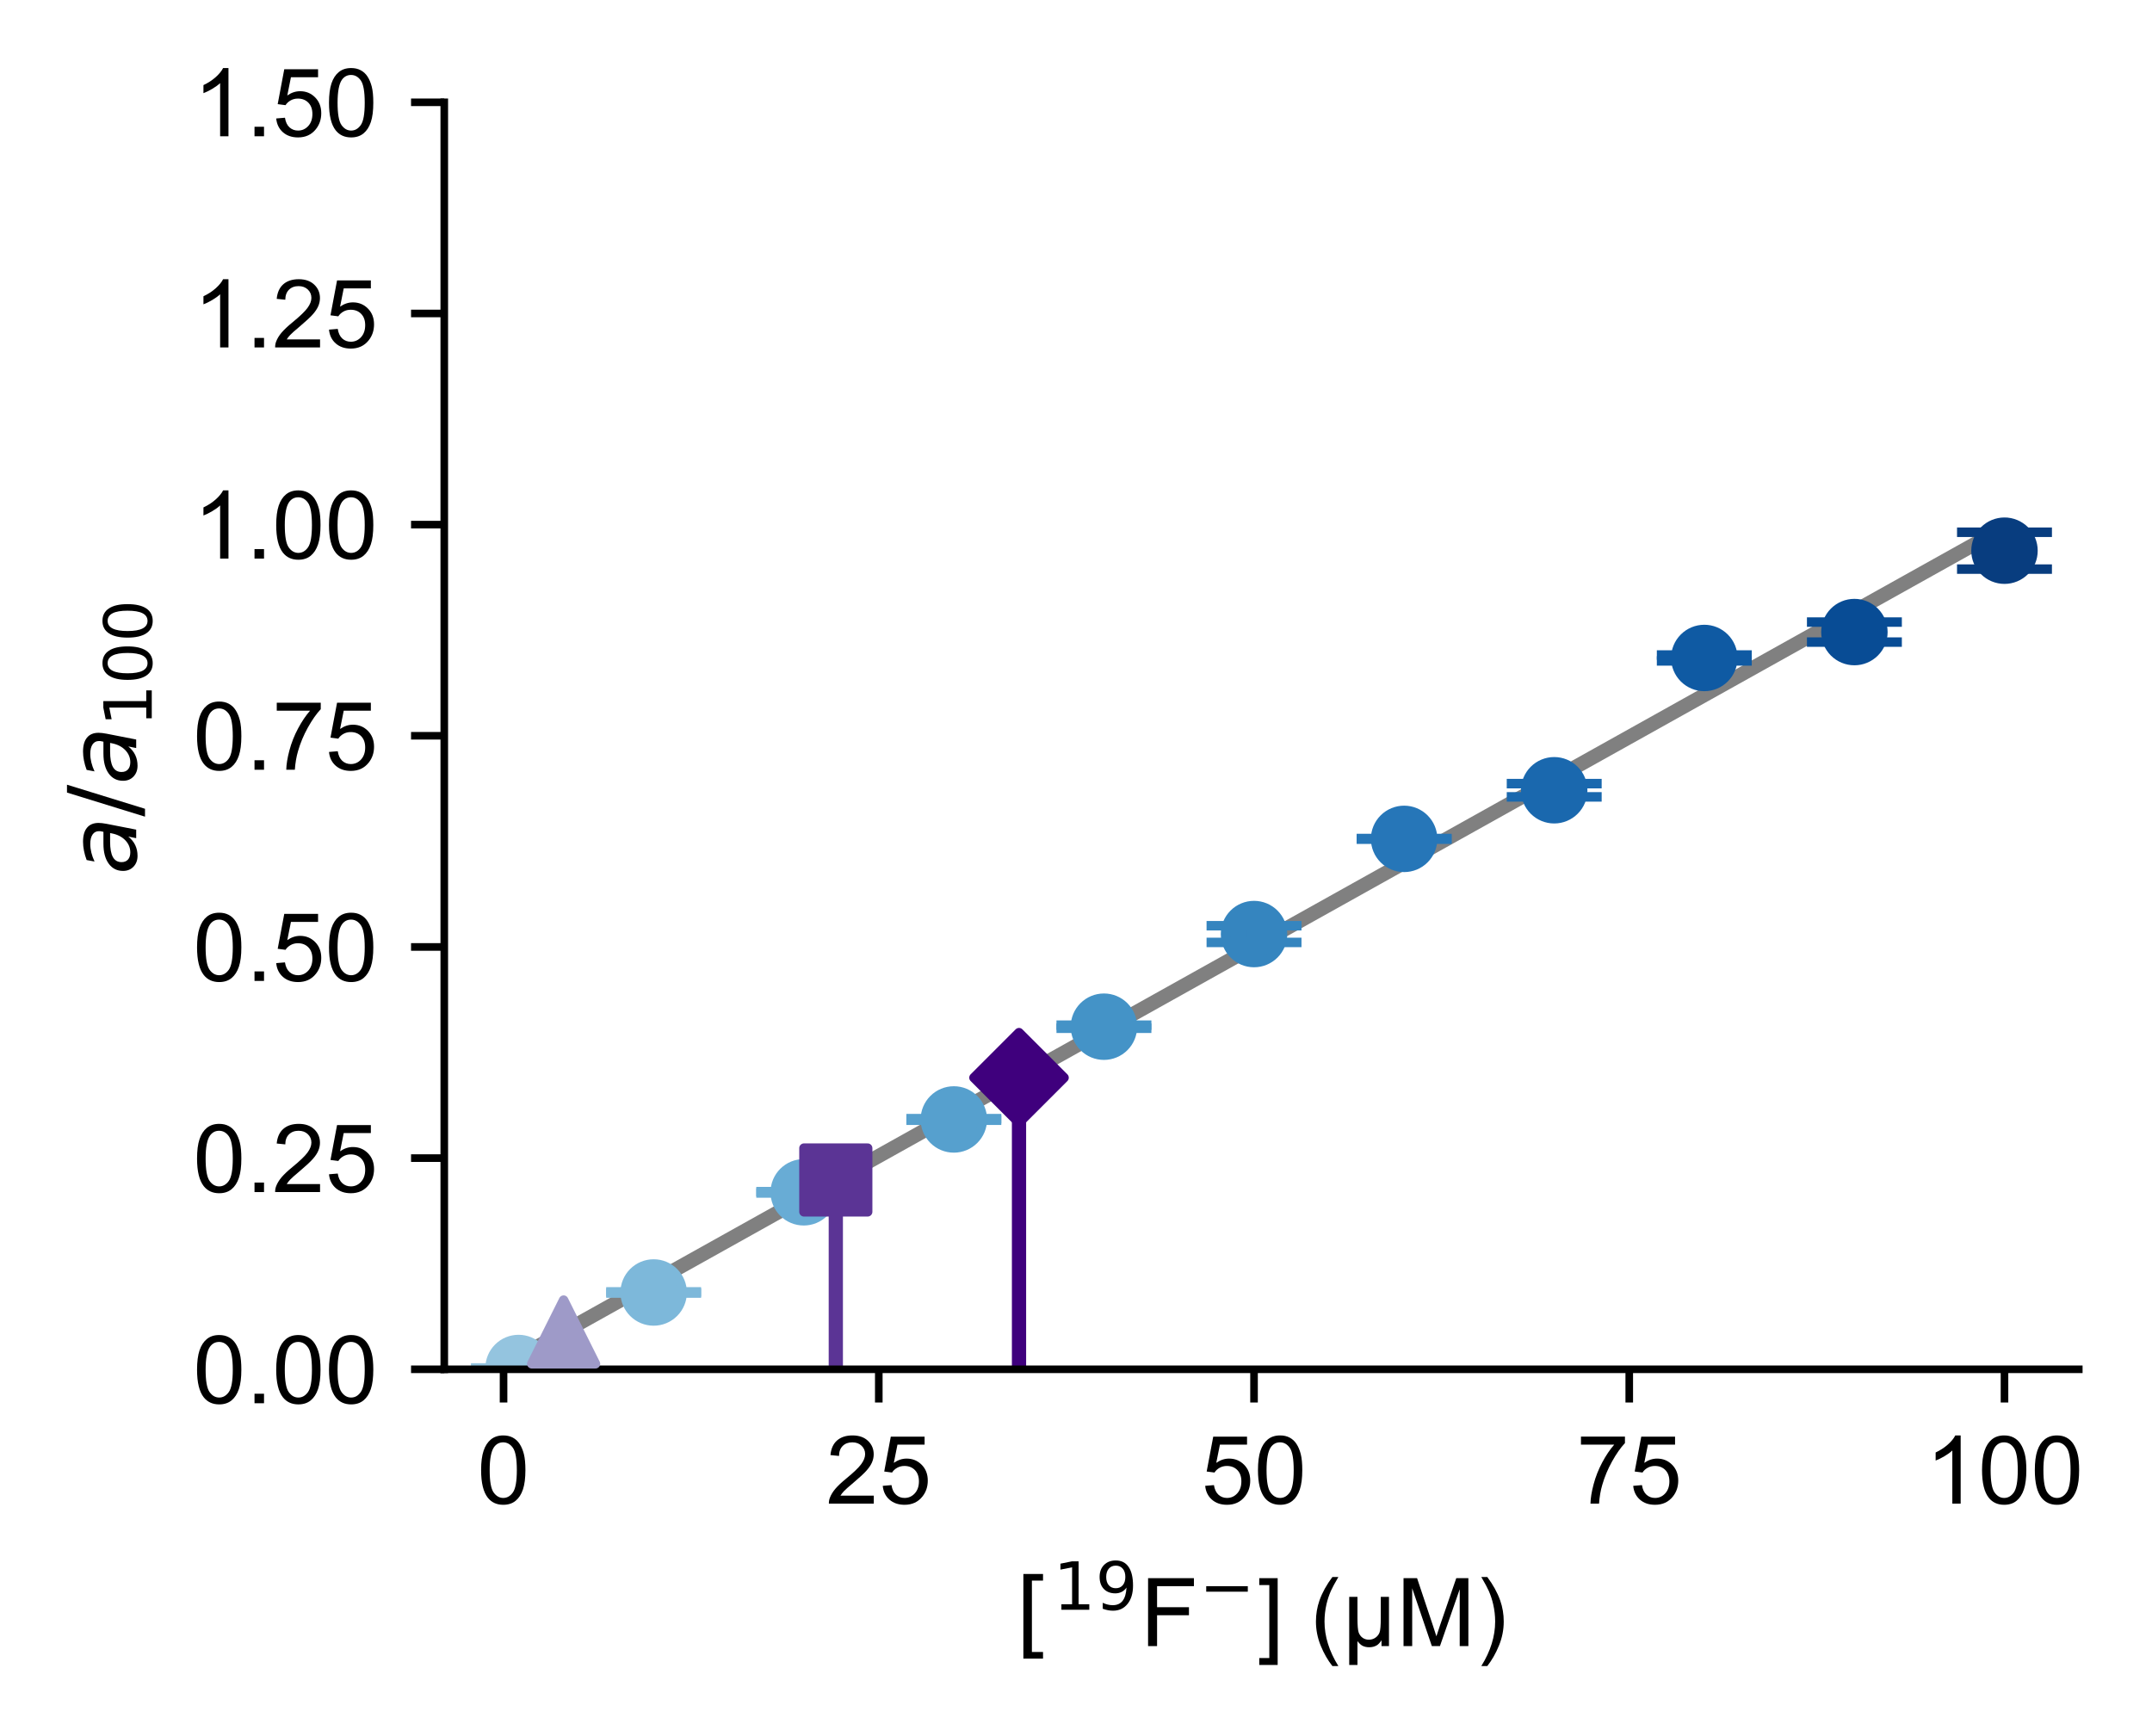<?xml version="1.0" encoding="utf-8" standalone="no"?>
<!DOCTYPE svg PUBLIC "-//W3C//DTD SVG 1.1//EN"
  "http://www.w3.org/Graphics/SVG/1.1/DTD/svg11.dtd">
<!-- Created with matplotlib (https://matplotlib.org/) -->
<svg height="182.924pt" version="1.1" viewBox="0 0 226.724 182.924" width="226.724pt" xmlns="http://www.w3.org/2000/svg" xmlns:xlink="http://www.w3.org/1999/xlink">
 <defs>
  <style type="text/css">*{stroke-linecap:butt;stroke-linejoin:round;}</style>
 </defs>
 <g id="figure_1">
  <g id="patch_1">
   <path d="M 0 182.924 
L 226.724 182.924 
L 226.724 0 
L 0 0 
z
" style="fill:none;"/>
  </g>
  <g id="axes_1">
   <g id="patch_2">
    <path d="M 46.806 144.279 
L 219.01 144.279 
L 219.01 10.779 
L 46.806 10.779 
z
" style="fill:none;"/>
   </g>
   <g id="line2d_1">
    <path clip-path="url(#p6721e62d7c)" d="M 54.634 142.997 
L 68.865 135.05 
L 84.678 126.22 
L 100.492 117.389 
L 116.305 108.559 
L 132.118 99.729 
L 147.931 90.899 
L 163.744 82.069 
L 179.557 73.239 
L 195.37 64.409 
L 211.183 55.579 
" style="fill:none;stroke:#808080;stroke-linecap:square;stroke-width:1.5;"/>
   </g>
   <g id="PathCollection_1">
    <defs>
     <path d="M 0 3 
C 0.796 3 1.559 2.684 2.121 2.121 
C 2.684 1.559 3 0.796 3 0 
C 3 -0.796 2.684 -1.559 2.121 -2.121 
C 1.559 -2.684 0.796 -3 0 -3 
C -0.796 -3 -1.559 -2.684 -2.121 -2.121 
C -2.684 -1.559 -3 -0.796 -3 0 
C -3 0.796 -2.684 1.559 -2.121 2.121 
C -1.559 2.684 -0.796 3 0 3 
z
" id="m83fc0fe63d" style="stroke:#94c4df;"/>
    </defs>
    <g clip-path="url(#p6721e62d7c)">
     <use style="fill:#94c4df;stroke:#94c4df;" x="54.634" xlink:href="#m83fc0fe63d" y="144.145"/>
    </g>
   </g>
   <g id="PathCollection_2">
    <defs>
     <path d="M 0 3 
C 0.796 3 1.559 2.684 2.121 2.121 
C 2.684 1.559 3 0.796 3 0 
C 3 -0.796 2.684 -1.559 2.121 -2.121 
C 1.559 -2.684 0.796 -3 0 -3 
C -0.796 -3 -1.559 -2.684 -2.121 -2.121 
C -2.684 -1.559 -3 -0.796 -3 0 
C -3 0.796 -2.684 1.559 -2.121 2.121 
C -1.559 2.684 -0.796 3 0 3 
z
" id="m5d94073d4e" style="stroke:#7db8da;"/>
    </defs>
    <g clip-path="url(#p6721e62d7c)">
     <use style="fill:#7db8da;stroke:#7db8da;" x="68.865" xlink:href="#m5d94073d4e" y="136.188"/>
    </g>
   </g>
   <g id="PathCollection_3">
    <defs>
     <path d="M 0 3 
C 0.796 3 1.559 2.684 2.121 2.121 
C 2.684 1.559 3 0.796 3 0 
C 3 -0.796 2.684 -1.559 2.121 -2.121 
C 1.559 -2.684 0.796 -3 0 -3 
C -0.796 -3 -1.559 -2.684 -2.121 -2.121 
C -2.684 -1.559 -3 -0.796 -3 0 
C -3 0.796 -2.684 1.559 -2.121 2.121 
C -1.559 2.684 -0.796 3 0 3 
z
" id="m4539a46ac7" style="stroke:#68acd5;"/>
    </defs>
    <g clip-path="url(#p6721e62d7c)">
     <use style="fill:#68acd5;stroke:#68acd5;" x="84.678" xlink:href="#m4539a46ac7" y="125.631"/>
    </g>
   </g>
   <g id="PathCollection_4">
    <defs>
     <path d="M 0 3 
C 0.796 3 1.559 2.684 2.121 2.121 
C 2.684 1.559 3 0.796 3 0 
C 3 -0.796 2.684 -1.559 2.121 -2.121 
C 1.559 -2.684 0.796 -3 0 -3 
C -0.796 -3 -1.559 -2.684 -2.121 -2.121 
C -2.684 -1.559 -3 -0.796 -3 0 
C -3 0.796 -2.684 1.559 -2.121 2.121 
C -1.559 2.684 -0.796 3 0 3 
z
" id="m25eef08e2d" style="stroke:#56a0ce;"/>
    </defs>
    <g clip-path="url(#p6721e62d7c)">
     <use style="fill:#56a0ce;stroke:#56a0ce;" x="100.492" xlink:href="#m25eef08e2d" y="117.955"/>
    </g>
   </g>
   <g id="PathCollection_5">
    <defs>
     <path d="M 0 3 
C 0.796 3 1.559 2.684 2.121 2.121 
C 2.684 1.559 3 0.796 3 0 
C 3 -0.796 2.684 -1.559 2.121 -2.121 
C 1.559 -2.684 0.796 -3 0 -3 
C -0.796 -3 -1.559 -2.684 -2.121 -2.121 
C -2.684 -1.559 -3 -0.796 -3 0 
C -3 0.796 -2.684 1.559 -2.121 2.121 
C -1.559 2.684 -0.796 3 0 3 
z
" id="m1ee5afee71" style="stroke:#4493c7;"/>
    </defs>
    <g clip-path="url(#p6721e62d7c)">
     <use style="fill:#4493c7;stroke:#4493c7;" x="116.305" xlink:href="#m1ee5afee71" y="108.182"/>
    </g>
   </g>
   <g id="PathCollection_6">
    <defs>
     <path d="M 0 3 
C 0.796 3 1.559 2.684 2.121 2.121 
C 2.684 1.559 3 0.796 3 0 
C 3 -0.796 2.684 -1.559 2.121 -2.121 
C 1.559 -2.684 0.796 -3 0 -3 
C -0.796 -3 -1.559 -2.684 -2.121 -2.121 
C -2.684 -1.559 -3 -0.796 -3 0 
C -3 0.796 -2.684 1.559 -2.121 2.121 
C -1.559 2.684 -0.796 3 0 3 
z
" id="m1bcdfcc626" style="stroke:#3585bf;"/>
    </defs>
    <g clip-path="url(#p6721e62d7c)">
     <use style="fill:#3585bf;stroke:#3585bf;" x="132.118" xlink:href="#m1bcdfcc626" y="98.421"/>
    </g>
   </g>
   <g id="PathCollection_7">
    <defs>
     <path d="M 0 3 
C 0.796 3 1.559 2.684 2.121 2.121 
C 2.684 1.559 3 0.796 3 0 
C 3 -0.796 2.684 -1.559 2.121 -2.121 
C 1.559 -2.684 0.796 -3 0 -3 
C -0.796 -3 -1.559 -2.684 -2.121 -2.121 
C -2.684 -1.559 -3 -0.796 -3 0 
C -3 0.796 -2.684 1.559 -2.121 2.121 
C -1.559 2.684 -0.796 3 0 3 
z
" id="mbfbb2f5da9" style="stroke:#2676b8;"/>
    </defs>
    <g clip-path="url(#p6721e62d7c)">
     <use style="fill:#2676b8;stroke:#2676b8;" x="147.931" xlink:href="#mbfbb2f5da9" y="88.392"/>
    </g>
   </g>
   <g id="PathCollection_8">
    <defs>
     <path d="M 0 3 
C 0.796 3 1.559 2.684 2.121 2.121 
C 2.684 1.559 3 0.796 3 0 
C 3 -0.796 2.684 -1.559 2.121 -2.121 
C 1.559 -2.684 0.796 -3 0 -3 
C -0.796 -3 -1.559 -2.684 -2.121 -2.121 
C -2.684 -1.559 -3 -0.796 -3 0 
C -3 0.796 -2.684 1.559 -2.121 2.121 
C -1.559 2.684 -0.796 3 0 3 
z
" id="m123a3b7c58" style="stroke:#1a68ae;"/>
    </defs>
    <g clip-path="url(#p6721e62d7c)">
     <use style="fill:#1a68ae;stroke:#1a68ae;" x="163.744" xlink:href="#m123a3b7c58" y="83.269"/>
    </g>
   </g>
   <g id="PathCollection_9">
    <defs>
     <path d="M 0 3 
C 0.796 3 1.559 2.684 2.121 2.121 
C 2.684 1.559 3 0.796 3 0 
C 3 -0.796 2.684 -1.559 2.121 -2.121 
C 1.559 -2.684 0.796 -3 0 -3 
C -0.796 -3 -1.559 -2.684 -2.121 -2.121 
C -2.684 -1.559 -3 -0.796 -3 0 
C -3 0.796 -2.684 1.559 -2.121 2.121 
C -1.559 2.684 -0.796 3 0 3 
z
" id="m2797024703" style="stroke:#0f5aa3;"/>
    </defs>
    <g clip-path="url(#p6721e62d7c)">
     <use style="fill:#0f5aa3;stroke:#0f5aa3;" x="179.557" xlink:href="#m2797024703" y="69.33"/>
    </g>
   </g>
   <g id="PathCollection_10">
    <defs>
     <path d="M 0 3 
C 0.796 3 1.559 2.684 2.121 2.121 
C 2.684 1.559 3 0.796 3 0 
C 3 -0.796 2.684 -1.559 2.121 -2.121 
C 1.559 -2.684 0.796 -3 0 -3 
C -0.796 -3 -1.559 -2.684 -2.121 -2.121 
C -2.684 -1.559 -3 -0.796 -3 0 
C -3 0.796 -2.684 1.559 -2.121 2.121 
C -1.559 2.684 -0.796 3 0 3 
z
" id="m5ee6def826" style="stroke:#084c95;"/>
    </defs>
    <g clip-path="url(#p6721e62d7c)">
     <use style="fill:#084c95;stroke:#084c95;" x="195.37" xlink:href="#m5ee6def826" y="66.601"/>
    </g>
   </g>
   <g id="PathCollection_11">
    <defs>
     <path d="M 0 3 
C 0.796 3 1.559 2.684 2.121 2.121 
C 2.684 1.559 3 0.796 3 0 
C 3 -0.796 2.684 -1.559 2.121 -2.121 
C 1.559 -2.684 0.796 -3 0 -3 
C -0.796 -3 -1.559 -2.684 -2.121 -2.121 
C -2.684 -1.559 -3 -0.796 -3 0 
C -3 0.796 -2.684 1.559 -2.121 2.121 
C -1.559 2.684 -0.796 3 0 3 
z
" id="m82a96be9fa" style="stroke:#083d7f;"/>
    </defs>
    <g clip-path="url(#p6721e62d7c)">
     <use style="fill:#083d7f;stroke:#083d7f;" x="211.183" xlink:href="#m82a96be9fa" y="58.026"/>
    </g>
   </g>
   <g id="matplotlib.axis_1">
    <g id="xtick_1">
     <g id="line2d_2">
      <defs>
       <path d="M 0 0 
L 0 3.5 
" id="ma6256bed8e" style="stroke:#000000;stroke-width:0.8;"/>
      </defs>
      <g>
       <use style="stroke:#000000;stroke-width:0.8;" x="53.052" xlink:href="#ma6256bed8e" y="144.279"/>
      </g>
     </g>
     <g id="text_1">
      <!-- 0 -->
      <g transform="translate(50.272 158.437)scale(0.1 -0.1)">
       <defs>
        <path d="M 4.156 35.297 
Q 4.156 48 6.766 55.734 
Q 9.375 63.484 14.516 67.672 
Q 19.672 71.875 27.484 71.875 
Q 33.25 71.875 37.594 69.547 
Q 41.938 67.234 44.766 62.859 
Q 47.609 58.5 49.219 52.219 
Q 50.828 45.953 50.828 35.297 
Q 50.828 22.703 48.234 14.969 
Q 45.656 7.234 40.5 3 
Q 35.359 -1.219 27.484 -1.219 
Q 17.141 -1.219 11.234 6.203 
Q 4.156 15.141 4.156 35.297 
z
M 13.188 35.297 
Q 13.188 17.672 17.312 11.828 
Q 21.438 6 27.484 6 
Q 33.547 6 37.672 11.859 
Q 41.797 17.719 41.797 35.297 
Q 41.797 52.984 37.672 58.781 
Q 33.547 64.594 27.391 64.594 
Q 21.344 64.594 17.719 59.469 
Q 13.188 52.938 13.188 35.297 
z
" id="ArialMT-48"/>
       </defs>
       <use xlink:href="#ArialMT-48"/>
      </g>
     </g>
    </g>
    <g id="xtick_2">
     <g id="line2d_3">
      <g>
       <use style="stroke:#000000;stroke-width:0.8;" x="92.585" xlink:href="#ma6256bed8e" y="144.279"/>
      </g>
     </g>
     <g id="text_2">
      <!-- 25 -->
      <g transform="translate(87.024 158.437)scale(0.1 -0.1)">
       <defs>
        <path d="M 50.344 8.453 
L 50.344 0 
L 3.031 0 
Q 2.938 3.172 4.047 6.109 
Q 5.859 10.938 9.828 15.625 
Q 13.812 20.312 21.344 26.469 
Q 33.016 36.031 37.109 41.625 
Q 41.219 47.219 41.219 52.203 
Q 41.219 57.422 37.469 61 
Q 33.734 64.594 27.734 64.594 
Q 21.391 64.594 17.578 60.781 
Q 13.766 56.984 13.719 50.25 
L 4.688 51.172 
Q 5.609 61.281 11.656 66.578 
Q 17.719 71.875 27.938 71.875 
Q 38.234 71.875 44.234 66.156 
Q 50.25 60.453 50.25 52 
Q 50.25 47.703 48.484 43.547 
Q 46.734 39.406 42.656 34.812 
Q 38.578 30.219 29.109 22.219 
Q 21.188 15.578 18.938 13.203 
Q 16.703 10.844 15.234 8.453 
z
" id="ArialMT-50"/>
        <path d="M 4.156 18.75 
L 13.375 19.531 
Q 14.406 12.797 18.141 9.391 
Q 21.875 6 27.156 6 
Q 33.5 6 37.891 10.781 
Q 42.281 15.578 42.281 23.484 
Q 42.281 31 38.062 35.344 
Q 33.844 39.703 27 39.703 
Q 22.75 39.703 19.328 37.766 
Q 15.922 35.844 13.969 32.766 
L 5.719 33.844 
L 12.641 70.609 
L 48.25 70.609 
L 48.25 62.203 
L 19.672 62.203 
L 15.828 42.969 
Q 22.266 47.469 29.344 47.469 
Q 38.719 47.469 45.156 40.969 
Q 51.609 34.469 51.609 24.266 
Q 51.609 14.547 45.953 7.469 
Q 39.062 -1.219 27.156 -1.219 
Q 17.391 -1.219 11.203 4.25 
Q 5.031 9.719 4.156 18.75 
z
" id="ArialMT-53"/>
       </defs>
       <use xlink:href="#ArialMT-50"/>
       <use x="55.615" xlink:href="#ArialMT-53"/>
      </g>
     </g>
    </g>
    <g id="xtick_3">
     <g id="line2d_4">
      <g>
       <use style="stroke:#000000;stroke-width:0.8;" x="132.118" xlink:href="#ma6256bed8e" y="144.279"/>
      </g>
     </g>
     <g id="text_3">
      <!-- 50 -->
      <g transform="translate(126.557 158.437)scale(0.1 -0.1)">
       <use xlink:href="#ArialMT-53"/>
       <use x="55.615" xlink:href="#ArialMT-48"/>
      </g>
     </g>
    </g>
    <g id="xtick_4">
     <g id="line2d_5">
      <g>
       <use style="stroke:#000000;stroke-width:0.8;" x="171.65" xlink:href="#ma6256bed8e" y="144.279"/>
      </g>
     </g>
     <g id="text_4">
      <!-- 75 -->
      <g transform="translate(166.089 158.437)scale(0.1 -0.1)">
       <defs>
        <path d="M 4.734 62.203 
L 4.734 70.656 
L 51.078 70.656 
L 51.078 63.812 
Q 44.234 56.547 37.516 44.484 
Q 30.812 32.422 27.156 19.672 
Q 24.516 10.688 23.781 0 
L 14.75 0 
Q 14.891 8.453 18.062 20.406 
Q 21.234 32.375 27.172 43.484 
Q 33.109 54.594 39.797 62.203 
z
" id="ArialMT-55"/>
       </defs>
       <use xlink:href="#ArialMT-55"/>
       <use x="55.615" xlink:href="#ArialMT-53"/>
      </g>
     </g>
    </g>
    <g id="xtick_5">
     <g id="line2d_6">
      <g>
       <use style="stroke:#000000;stroke-width:0.8;" x="211.183" xlink:href="#ma6256bed8e" y="144.279"/>
      </g>
     </g>
     <g id="text_5">
      <!-- 100 -->
      <g transform="translate(202.841 158.437)scale(0.1 -0.1)">
       <defs>
        <path d="M 37.25 0 
L 28.469 0 
L 28.469 56 
Q 25.297 52.984 20.141 49.953 
Q 14.984 46.922 10.891 45.406 
L 10.891 53.906 
Q 18.266 57.375 23.781 62.297 
Q 29.297 67.234 31.594 71.875 
L 37.25 71.875 
z
" id="ArialMT-49"/>
       </defs>
       <use xlink:href="#ArialMT-49"/>
       <use x="55.615" xlink:href="#ArialMT-48"/>
       <use x="111.23" xlink:href="#ArialMT-48"/>
      </g>
     </g>
    </g>
    <g id="text_6">
     <!-- $[^{19}$F$^{-}$] (μM) -->
     <g transform="translate(106.958 173.524)scale(0.1 -0.1)">
      <defs>
       <path d="M 8.594 75.984 
L 29.297 75.984 
L 29.297 69 
L 17.578 69 
L 17.578 -6.203 
L 29.297 -6.203 
L 29.297 -13.188 
L 8.594 -13.188 
z
" id="DejaVuSans-91"/>
       <path d="M 12.406 8.297 
L 28.516 8.297 
L 28.516 63.922 
L 10.984 60.406 
L 10.984 69.391 
L 28.422 72.906 
L 38.281 72.906 
L 38.281 8.297 
L 54.391 8.297 
L 54.391 0 
L 12.406 0 
z
" id="DejaVuSans-49"/>
       <path d="M 10.984 1.516 
L 10.984 10.5 
Q 14.703 8.734 18.5 7.812 
Q 22.312 6.891 25.984 6.891 
Q 35.75 6.891 40.891 13.453 
Q 46.047 20.016 46.781 33.406 
Q 43.953 29.203 39.594 26.953 
Q 35.25 24.703 29.984 24.703 
Q 19.047 24.703 12.672 31.312 
Q 6.297 37.938 6.297 49.422 
Q 6.297 60.641 12.938 67.422 
Q 19.578 74.219 30.609 74.219 
Q 43.266 74.219 49.922 64.516 
Q 56.594 54.828 56.594 36.375 
Q 56.594 19.141 48.406 8.859 
Q 40.234 -1.422 26.422 -1.422 
Q 22.703 -1.422 18.891 -0.688 
Q 15.094 0.047 10.984 1.516 
z
M 30.609 32.422 
Q 37.25 32.422 41.125 36.953 
Q 45.016 41.5 45.016 49.422 
Q 45.016 57.281 41.125 61.844 
Q 37.25 66.406 30.609 66.406 
Q 23.969 66.406 20.094 61.844 
Q 16.219 57.281 16.219 49.422 
Q 16.219 41.5 20.094 36.953 
Q 23.969 32.422 30.609 32.422 
z
" id="DejaVuSans-57"/>
       <path d="M 8.203 0 
L 8.203 71.578 
L 56.5 71.578 
L 56.5 63.141 
L 17.672 63.141 
L 17.672 40.969 
L 51.266 40.969 
L 51.266 32.516 
L 17.672 32.516 
L 17.672 0 
z
" id="ArialMT-70"/>
       <path d="M 10.594 35.5 
L 73.188 35.5 
L 73.188 27.203 
L 10.594 27.203 
z
" id="DejaVuSans-8722"/>
       <path d="M 21.297 -19.875 
L 1.906 -19.875 
L 1.906 -12.594 
L 12.5 -12.594 
L 12.5 64.312 
L 1.906 64.312 
L 1.906 71.578 
L 21.297 71.578 
z
" id="ArialMT-93"/>
       <path id="ArialMT-32"/>
       <path d="M 23.391 -21.047 
Q 16.109 -11.859 11.078 0.438 
Q 6.062 12.75 6.062 25.922 
Q 6.062 37.547 9.812 48.188 
Q 14.203 60.547 23.391 72.797 
L 29.688 72.797 
Q 23.781 62.641 21.875 58.297 
Q 18.891 51.562 17.188 44.234 
Q 15.094 35.109 15.094 25.875 
Q 15.094 2.391 29.688 -21.047 
z
" id="ArialMT-40"/>
       <path d="M 49.703 51.859 
L 49.703 0 
L 41.844 0 
L 41.844 6.156 
Q 39.312 2.25 36.812 0.781 
Q 33.406 -1.219 28.859 -1.219 
Q 24.812 -1.219 21.688 0.391 
Q 19.344 1.609 16.5 5.219 
L 16.5 -19.875 
L 7.812 -19.875 
L 7.812 51.859 
L 16.5 51.859 
L 16.5 29.891 
Q 16.5 17.922 17.766 14.375 
Q 19.047 10.844 21.891 8.781 
Q 24.75 6.734 28.469 6.734 
Q 32.375 6.734 35.453 8.875 
Q 38.531 11.031 39.797 14.422 
Q 41.062 17.828 41.062 29.734 
L 41.062 51.859 
z
" id="ArialMT-956"/>
       <path d="M 7.422 0 
L 7.422 71.578 
L 21.688 71.578 
L 38.625 20.906 
Q 40.969 13.812 42.047 10.297 
Q 43.266 14.203 45.844 21.781 
L 62.984 71.578 
L 75.734 71.578 
L 75.734 0 
L 66.609 0 
L 66.609 59.906 
L 45.797 0 
L 37.25 0 
L 16.547 60.938 
L 16.547 0 
z
" id="ArialMT-77"/>
       <path d="M 12.359 -21.047 
L 6.062 -21.047 
Q 20.656 2.391 20.656 25.875 
Q 20.656 35.062 18.562 44.094 
Q 16.891 51.422 13.922 58.156 
Q 12.016 62.547 6.062 72.797 
L 12.359 72.797 
Q 21.531 60.547 25.922 48.188 
Q 29.688 37.547 29.688 25.922 
Q 29.688 12.75 24.625 0.438 
Q 19.578 -11.859 12.359 -21.047 
z
" id="ArialMT-41"/>
      </defs>
      <use transform="translate(0 0.766)" xlink:href="#DejaVuSans-91"/>
      <use transform="translate(39.971 39.047)scale(0.7)" xlink:href="#DejaVuSans-49"/>
      <use transform="translate(84.507 39.047)scale(0.7)" xlink:href="#DejaVuSans-57"/>
      <use transform="translate(131.777 0.766)" xlink:href="#ArialMT-70"/>
      <use transform="translate(193.818 39.047)scale(0.7)" xlink:href="#DejaVuSans-8722"/>
      <use transform="translate(255.205 0.766)" xlink:href="#ArialMT-93"/>
      <use transform="translate(282.988 0.766)" xlink:href="#ArialMT-32"/>
      <use transform="translate(310.771 0.766)" xlink:href="#ArialMT-40"/>
      <use transform="translate(344.072 0.766)" xlink:href="#ArialMT-956"/>
      <use transform="translate(401.689 0.766)" xlink:href="#ArialMT-77"/>
      <use transform="translate(484.99 0.766)" xlink:href="#ArialMT-41"/>
     </g>
    </g>
   </g>
   <g id="matplotlib.axis_2">
    <g id="ytick_1">
     <g id="line2d_7">
      <defs>
       <path d="M 0 0 
L -3.5 0 
" id="m74891d5b88" style="stroke:#000000;stroke-width:0.8;"/>
      </defs>
      <g>
       <use style="stroke:#000000;stroke-width:0.8;" x="46.806" xlink:href="#m74891d5b88" y="144.279"/>
      </g>
     </g>
     <g id="text_7">
      <!-- 0.00 -->
      <g transform="translate(20.345 147.858)scale(0.1 -0.1)">
       <defs>
        <path d="M 9.078 0 
L 9.078 10.016 
L 19.094 10.016 
L 19.094 0 
z
" id="ArialMT-46"/>
       </defs>
       <use xlink:href="#ArialMT-48"/>
       <use x="55.615" xlink:href="#ArialMT-46"/>
       <use x="83.398" xlink:href="#ArialMT-48"/>
       <use x="139.014" xlink:href="#ArialMT-48"/>
      </g>
     </g>
    </g>
    <g id="ytick_2">
     <g id="line2d_8">
      <g>
       <use style="stroke:#000000;stroke-width:0.8;" x="46.806" xlink:href="#m74891d5b88" y="122.029"/>
      </g>
     </g>
     <g id="text_8">
      <!-- 0.25 -->
      <g transform="translate(20.345 125.608)scale(0.1 -0.1)">
       <use xlink:href="#ArialMT-48"/>
       <use x="55.615" xlink:href="#ArialMT-46"/>
       <use x="83.398" xlink:href="#ArialMT-50"/>
       <use x="139.014" xlink:href="#ArialMT-53"/>
      </g>
     </g>
    </g>
    <g id="ytick_3">
     <g id="line2d_9">
      <g>
       <use style="stroke:#000000;stroke-width:0.8;" x="46.806" xlink:href="#m74891d5b88" y="99.779"/>
      </g>
     </g>
     <g id="text_9">
      <!-- 0.50 -->
      <g transform="translate(20.345 103.358)scale(0.1 -0.1)">
       <use xlink:href="#ArialMT-48"/>
       <use x="55.615" xlink:href="#ArialMT-46"/>
       <use x="83.398" xlink:href="#ArialMT-53"/>
       <use x="139.014" xlink:href="#ArialMT-48"/>
      </g>
     </g>
    </g>
    <g id="ytick_4">
     <g id="line2d_10">
      <g>
       <use style="stroke:#000000;stroke-width:0.8;" x="46.806" xlink:href="#m74891d5b88" y="77.529"/>
      </g>
     </g>
     <g id="text_10">
      <!-- 0.75 -->
      <g transform="translate(20.345 81.108)scale(0.1 -0.1)">
       <use xlink:href="#ArialMT-48"/>
       <use x="55.615" xlink:href="#ArialMT-46"/>
       <use x="83.398" xlink:href="#ArialMT-55"/>
       <use x="139.014" xlink:href="#ArialMT-53"/>
      </g>
     </g>
    </g>
    <g id="ytick_5">
     <g id="line2d_11">
      <g>
       <use style="stroke:#000000;stroke-width:0.8;" x="46.806" xlink:href="#m74891d5b88" y="55.279"/>
      </g>
     </g>
     <g id="text_11">
      <!-- 1.00 -->
      <g transform="translate(20.345 58.858)scale(0.1 -0.1)">
       <use xlink:href="#ArialMT-49"/>
       <use x="55.615" xlink:href="#ArialMT-46"/>
       <use x="83.398" xlink:href="#ArialMT-48"/>
       <use x="139.014" xlink:href="#ArialMT-48"/>
      </g>
     </g>
    </g>
    <g id="ytick_6">
     <g id="line2d_12">
      <g>
       <use style="stroke:#000000;stroke-width:0.8;" x="46.806" xlink:href="#m74891d5b88" y="33.029"/>
      </g>
     </g>
     <g id="text_12">
      <!-- 1.25 -->
      <g transform="translate(20.345 36.608)scale(0.1 -0.1)">
       <use xlink:href="#ArialMT-49"/>
       <use x="55.615" xlink:href="#ArialMT-46"/>
       <use x="83.398" xlink:href="#ArialMT-50"/>
       <use x="139.014" xlink:href="#ArialMT-53"/>
      </g>
     </g>
    </g>
    <g id="ytick_7">
     <g id="line2d_13">
      <g>
       <use style="stroke:#000000;stroke-width:0.8;" x="46.806" xlink:href="#m74891d5b88" y="10.779"/>
      </g>
     </g>
     <g id="text_13">
      <!-- 1.50 -->
      <g transform="translate(20.345 14.358)scale(0.1 -0.1)">
       <use xlink:href="#ArialMT-49"/>
       <use x="55.615" xlink:href="#ArialMT-46"/>
       <use x="83.398" xlink:href="#ArialMT-53"/>
       <use x="139.014" xlink:href="#ArialMT-48"/>
      </g>
     </g>
    </g>
    <g id="text_14">
     <!-- $a/a_{100}$ -->
     <g transform="translate(14.358 92.179)rotate(-90)scale(0.1 -0.1)">
      <defs>
       <path d="M 53.719 31.203 
L 47.609 0 
L 38.625 0 
L 40.281 8.297 
Q 36.328 3.422 31.266 1 
Q 26.219 -1.422 20.016 -1.422 
Q 13.031 -1.422 8.562 2.844 
Q 4.109 7.125 4.109 13.812 
Q 4.109 23.391 11.75 28.953 
Q 19.391 34.516 32.812 34.516 
L 45.312 34.516 
L 45.797 36.922 
Q 45.906 37.312 45.953 37.766 
Q 46 38.234 46 39.203 
Q 46 43.562 42.453 45.969 
Q 38.922 48.391 32.516 48.391 
Q 28.125 48.391 23.5 47.266 
Q 18.891 46.141 14.016 43.891 
L 15.578 52.203 
Q 20.656 54.109 25.516 55.047 
Q 30.375 56 34.906 56 
Q 44.578 56 49.625 51.797 
Q 54.688 47.609 54.688 39.594 
Q 54.688 37.984 54.438 35.812 
Q 54.203 33.641 53.719 31.203 
z
M 44 27.484 
L 35.016 27.484 
Q 23.969 27.484 18.672 24.531 
Q 13.375 21.578 13.375 15.375 
Q 13.375 11.078 16.078 8.641 
Q 18.797 6.203 23.578 6.203 
Q 30.906 6.203 36.375 11.453 
Q 41.844 16.703 43.609 25.484 
z
" id="DejaVuSans-Oblique-97"/>
       <path d="M 25.391 72.906 
L 33.688 72.906 
L 8.297 -9.281 
L 0 -9.281 
z
" id="DejaVuSans-47"/>
       <path d="M 31.781 66.406 
Q 24.172 66.406 20.328 58.906 
Q 16.5 51.422 16.5 36.375 
Q 16.5 21.391 20.328 13.891 
Q 24.172 6.391 31.781 6.391 
Q 39.453 6.391 43.281 13.891 
Q 47.125 21.391 47.125 36.375 
Q 47.125 51.422 43.281 58.906 
Q 39.453 66.406 31.781 66.406 
z
M 31.781 74.219 
Q 44.047 74.219 50.516 64.516 
Q 56.984 54.828 56.984 36.375 
Q 56.984 17.969 50.516 8.266 
Q 44.047 -1.422 31.781 -1.422 
Q 19.531 -1.422 13.062 8.266 
Q 6.594 17.969 6.594 36.375 
Q 6.594 54.828 13.062 64.516 
Q 19.531 74.219 31.781 74.219 
z
" id="DejaVuSans-48"/>
      </defs>
      <use transform="translate(0 0.094)" xlink:href="#DejaVuSans-Oblique-97"/>
      <use transform="translate(61.279 0.094)" xlink:href="#DejaVuSans-47"/>
      <use transform="translate(94.971 0.094)" xlink:href="#DejaVuSans-Oblique-97"/>
      <use transform="translate(156.25 -16.312)scale(0.7)" xlink:href="#DejaVuSans-49"/>
      <use transform="translate(200.786 -16.312)scale(0.7)" xlink:href="#DejaVuSans-48"/>
      <use transform="translate(245.322 -16.312)scale(0.7)" xlink:href="#DejaVuSans-48"/>
     </g>
    </g>
   </g>
   <g id="LineCollection_1">
    <path clip-path="url(#p6721e62d7c)" d="M 54.634 144.145 
L 54.634 144.145 
" style="fill:none;stroke:#94c4df;stroke-width:1.5;"/>
   </g>
   <g id="LineCollection_2">
    <path clip-path="url(#p6721e62d7c)" d="M 68.865 136.25 
L 68.865 136.125 
" style="fill:none;stroke:#7db8da;stroke-width:1.5;"/>
   </g>
   <g id="LineCollection_3">
    <path clip-path="url(#p6721e62d7c)" d="M 84.678 125.704 
L 84.678 125.558 
" style="fill:none;stroke:#68acd5;stroke-width:1.5;"/>
   </g>
   <g id="LineCollection_4">
    <path clip-path="url(#p6721e62d7c)" d="M 100.492 118.038 
L 100.492 117.872 
" style="fill:none;stroke:#56a0ce;stroke-width:1.5;"/>
   </g>
   <g id="LineCollection_5">
    <path clip-path="url(#p6721e62d7c)" d="M 116.305 108.344 
L 116.305 108.019 
" style="fill:none;stroke:#4493c7;stroke-width:1.5;"/>
   </g>
   <g id="LineCollection_6">
    <path clip-path="url(#p6721e62d7c)" d="M 132.118 99.302 
L 132.118 97.541 
" style="fill:none;stroke:#3585bf;stroke-width:1.5;"/>
   </g>
   <g id="LineCollection_7">
    <path clip-path="url(#p6721e62d7c)" d="M 147.931 88.427 
L 147.931 88.356 
" style="fill:none;stroke:#2676b8;stroke-width:1.5;"/>
   </g>
   <g id="LineCollection_8">
    <path clip-path="url(#p6721e62d7c)" d="M 163.744 83.967 
L 163.744 82.57 
" style="fill:none;stroke:#1a68ae;stroke-width:1.5;"/>
   </g>
   <g id="LineCollection_9">
    <path clip-path="url(#p6721e62d7c)" d="M 179.557 69.639 
L 179.557 69.021 
" style="fill:none;stroke:#0f5aa3;stroke-width:1.5;"/>
   </g>
   <g id="LineCollection_10">
    <path clip-path="url(#p6721e62d7c)" d="M 195.37 67.656 
L 195.37 65.546 
" style="fill:none;stroke:#084c95;stroke-width:1.5;"/>
   </g>
   <g id="LineCollection_11">
    <path clip-path="url(#p6721e62d7c)" d="M 211.183 59.968 
L 211.183 56.083 
" style="fill:none;stroke:#083d7f;stroke-width:1.5;"/>
   </g>
   <g id="line2d_14">
    <defs>
     <path d="M 5 0 
L -5 -0 
" id="m5997aed005" style="stroke:#94c4df;"/>
    </defs>
    <g clip-path="url(#p6721e62d7c)">
     <use style="fill:#94c4df;stroke:#94c4df;" x="54.634" xlink:href="#m5997aed005" y="144.145"/>
    </g>
   </g>
   <g id="line2d_15">
    <g clip-path="url(#p6721e62d7c)">
     <use style="fill:#94c4df;stroke:#94c4df;" x="54.634" xlink:href="#m5997aed005" y="144.145"/>
    </g>
   </g>
   <g id="line2d_16">
    <defs>
     <path d="M 5 0 
L -5 -0 
" id="m7ca812dbf7" style="stroke:#7db8da;"/>
    </defs>
    <g clip-path="url(#p6721e62d7c)">
     <use style="fill:#7db8da;stroke:#7db8da;" x="68.865" xlink:href="#m7ca812dbf7" y="136.25"/>
    </g>
   </g>
   <g id="line2d_17">
    <g clip-path="url(#p6721e62d7c)">
     <use style="fill:#7db8da;stroke:#7db8da;" x="68.865" xlink:href="#m7ca812dbf7" y="136.125"/>
    </g>
   </g>
   <g id="line2d_18">
    <defs>
     <path d="M 5 0 
L -5 -0 
" id="meab57dbdd1" style="stroke:#68acd5;"/>
    </defs>
    <g clip-path="url(#p6721e62d7c)">
     <use style="fill:#68acd5;stroke:#68acd5;" x="84.678" xlink:href="#meab57dbdd1" y="125.704"/>
    </g>
   </g>
   <g id="line2d_19">
    <g clip-path="url(#p6721e62d7c)">
     <use style="fill:#68acd5;stroke:#68acd5;" x="84.678" xlink:href="#meab57dbdd1" y="125.558"/>
    </g>
   </g>
   <g id="line2d_20">
    <defs>
     <path d="M 5 0 
L -5 -0 
" id="m4363ec63a5" style="stroke:#56a0ce;"/>
    </defs>
    <g clip-path="url(#p6721e62d7c)">
     <use style="fill:#56a0ce;stroke:#56a0ce;" x="100.492" xlink:href="#m4363ec63a5" y="118.038"/>
    </g>
   </g>
   <g id="line2d_21">
    <g clip-path="url(#p6721e62d7c)">
     <use style="fill:#56a0ce;stroke:#56a0ce;" x="100.492" xlink:href="#m4363ec63a5" y="117.872"/>
    </g>
   </g>
   <g id="line2d_22">
    <defs>
     <path d="M 5 0 
L -5 -0 
" id="m9888f03786" style="stroke:#4493c7;"/>
    </defs>
    <g clip-path="url(#p6721e62d7c)">
     <use style="fill:#4493c7;stroke:#4493c7;" x="116.305" xlink:href="#m9888f03786" y="108.344"/>
    </g>
   </g>
   <g id="line2d_23">
    <g clip-path="url(#p6721e62d7c)">
     <use style="fill:#4493c7;stroke:#4493c7;" x="116.305" xlink:href="#m9888f03786" y="108.019"/>
    </g>
   </g>
   <g id="line2d_24">
    <defs>
     <path d="M 5 0 
L -5 -0 
" id="md1b916f703" style="stroke:#3585bf;"/>
    </defs>
    <g clip-path="url(#p6721e62d7c)">
     <use style="fill:#3585bf;stroke:#3585bf;" x="132.118" xlink:href="#md1b916f703" y="99.302"/>
    </g>
   </g>
   <g id="line2d_25">
    <g clip-path="url(#p6721e62d7c)">
     <use style="fill:#3585bf;stroke:#3585bf;" x="132.118" xlink:href="#md1b916f703" y="97.541"/>
    </g>
   </g>
   <g id="line2d_26">
    <defs>
     <path d="M 5 0 
L -5 -0 
" id="m5233147732" style="stroke:#2676b8;"/>
    </defs>
    <g clip-path="url(#p6721e62d7c)">
     <use style="fill:#2676b8;stroke:#2676b8;" x="147.931" xlink:href="#m5233147732" y="88.427"/>
    </g>
   </g>
   <g id="line2d_27">
    <g clip-path="url(#p6721e62d7c)">
     <use style="fill:#2676b8;stroke:#2676b8;" x="147.931" xlink:href="#m5233147732" y="88.356"/>
    </g>
   </g>
   <g id="line2d_28">
    <defs>
     <path d="M 5 0 
L -5 -0 
" id="mcd0e8cae55" style="stroke:#1a68ae;"/>
    </defs>
    <g clip-path="url(#p6721e62d7c)">
     <use style="fill:#1a68ae;stroke:#1a68ae;" x="163.744" xlink:href="#mcd0e8cae55" y="83.967"/>
    </g>
   </g>
   <g id="line2d_29">
    <g clip-path="url(#p6721e62d7c)">
     <use style="fill:#1a68ae;stroke:#1a68ae;" x="163.744" xlink:href="#mcd0e8cae55" y="82.57"/>
    </g>
   </g>
   <g id="line2d_30">
    <defs>
     <path d="M 5 0 
L -5 -0 
" id="m721e916356" style="stroke:#0f5aa3;"/>
    </defs>
    <g clip-path="url(#p6721e62d7c)">
     <use style="fill:#0f5aa3;stroke:#0f5aa3;" x="179.557" xlink:href="#m721e916356" y="69.639"/>
    </g>
   </g>
   <g id="line2d_31">
    <g clip-path="url(#p6721e62d7c)">
     <use style="fill:#0f5aa3;stroke:#0f5aa3;" x="179.557" xlink:href="#m721e916356" y="69.021"/>
    </g>
   </g>
   <g id="line2d_32">
    <defs>
     <path d="M 5 0 
L -5 -0 
" id="m2699c11965" style="stroke:#084c95;"/>
    </defs>
    <g clip-path="url(#p6721e62d7c)">
     <use style="fill:#084c95;stroke:#084c95;" x="195.37" xlink:href="#m2699c11965" y="67.656"/>
    </g>
   </g>
   <g id="line2d_33">
    <g clip-path="url(#p6721e62d7c)">
     <use style="fill:#084c95;stroke:#084c95;" x="195.37" xlink:href="#m2699c11965" y="65.546"/>
    </g>
   </g>
   <g id="line2d_34">
    <defs>
     <path d="M 5 0 
L -5 -0 
" id="m478e4193f9" style="stroke:#083d7f;"/>
    </defs>
    <g clip-path="url(#p6721e62d7c)">
     <use style="fill:#083d7f;stroke:#083d7f;" x="211.183" xlink:href="#m478e4193f9" y="59.968"/>
    </g>
   </g>
   <g id="line2d_35">
    <g clip-path="url(#p6721e62d7c)">
     <use style="fill:#083d7f;stroke:#083d7f;" x="211.183" xlink:href="#m478e4193f9" y="56.083"/>
    </g>
   </g>
   <g id="line2d_36">
    <path clip-path="url(#p6721e62d7c)" d="M 59.379 144.279 
L 59.379 140.347 
" style="fill:none;stroke:#9e9ac8;stroke-linecap:square;stroke-width:1.5;"/>
   </g>
   <g id="line2d_37">
    <path clip-path="url(#p6721e62d7c)" d="M 88.057 144.279 
L 88.057 124.333 
" style="fill:none;stroke:#5b3495;stroke-linecap:square;stroke-width:1.5;"/>
   </g>
   <g id="line2d_38">
    <path clip-path="url(#p6721e62d7c)" d="M 107.358 144.279 
L 107.358 113.555 
" style="fill:none;stroke:#3f007d;stroke-linecap:square;stroke-width:1.5;"/>
   </g>
   <g id="patch_3">
    <path d="M 46.806 144.279 
L 46.806 10.779 
" style="fill:none;stroke:#000000;stroke-linecap:square;stroke-linejoin:miter;stroke-width:0.8;"/>
   </g>
   <g id="patch_4">
    <path d="M 46.806 144.279 
L 219.01 144.279 
" style="fill:none;stroke:#000000;stroke-linecap:square;stroke-linejoin:miter;stroke-width:0.8;"/>
   </g>
   <g id="PathCollection_12">
    <defs>
     <path d="M 0 -3.354 
L -3.354 3.354 
L 3.354 3.354 
z
" id="m3ce49ecae6" style="stroke:#9e9ac8;"/>
    </defs>
    <g clip-path="url(#p6721e62d7c)">
     <use style="fill:#9e9ac8;stroke:#9e9ac8;" x="59.379" xlink:href="#m3ce49ecae6" y="140.347"/>
    </g>
   </g>
   <g id="PathCollection_13">
    <defs>
     <path d="M -3.354 3.354 
L 3.354 3.354 
L 3.354 -3.354 
L -3.354 -3.354 
z
" id="m7a3b55f5c6" style="stroke:#5b3495;"/>
    </defs>
    <g clip-path="url(#p6721e62d7c)">
     <use style="fill:#5b3495;stroke:#5b3495;" x="88.057" xlink:href="#m7a3b55f5c6" y="124.333"/>
    </g>
   </g>
   <g id="PathCollection_14">
    <defs>
     <path d="M -0 4.743 
L 4.743 0 
L 0 -4.743 
L -4.743 -0 
z
" id="m49b42a4617" style="stroke:#3f007d;"/>
    </defs>
    <g clip-path="url(#p6721e62d7c)">
     <use style="fill:#3f007d;stroke:#3f007d;" x="107.358" xlink:href="#m49b42a4617" y="113.555"/>
    </g>
   </g>
  </g>
 </g>
 <defs>
  <clipPath id="p6721e62d7c">
   <rect height="133.5" width="172.204" x="46.806" y="10.779"/>
  </clipPath>
 </defs>
</svg>
